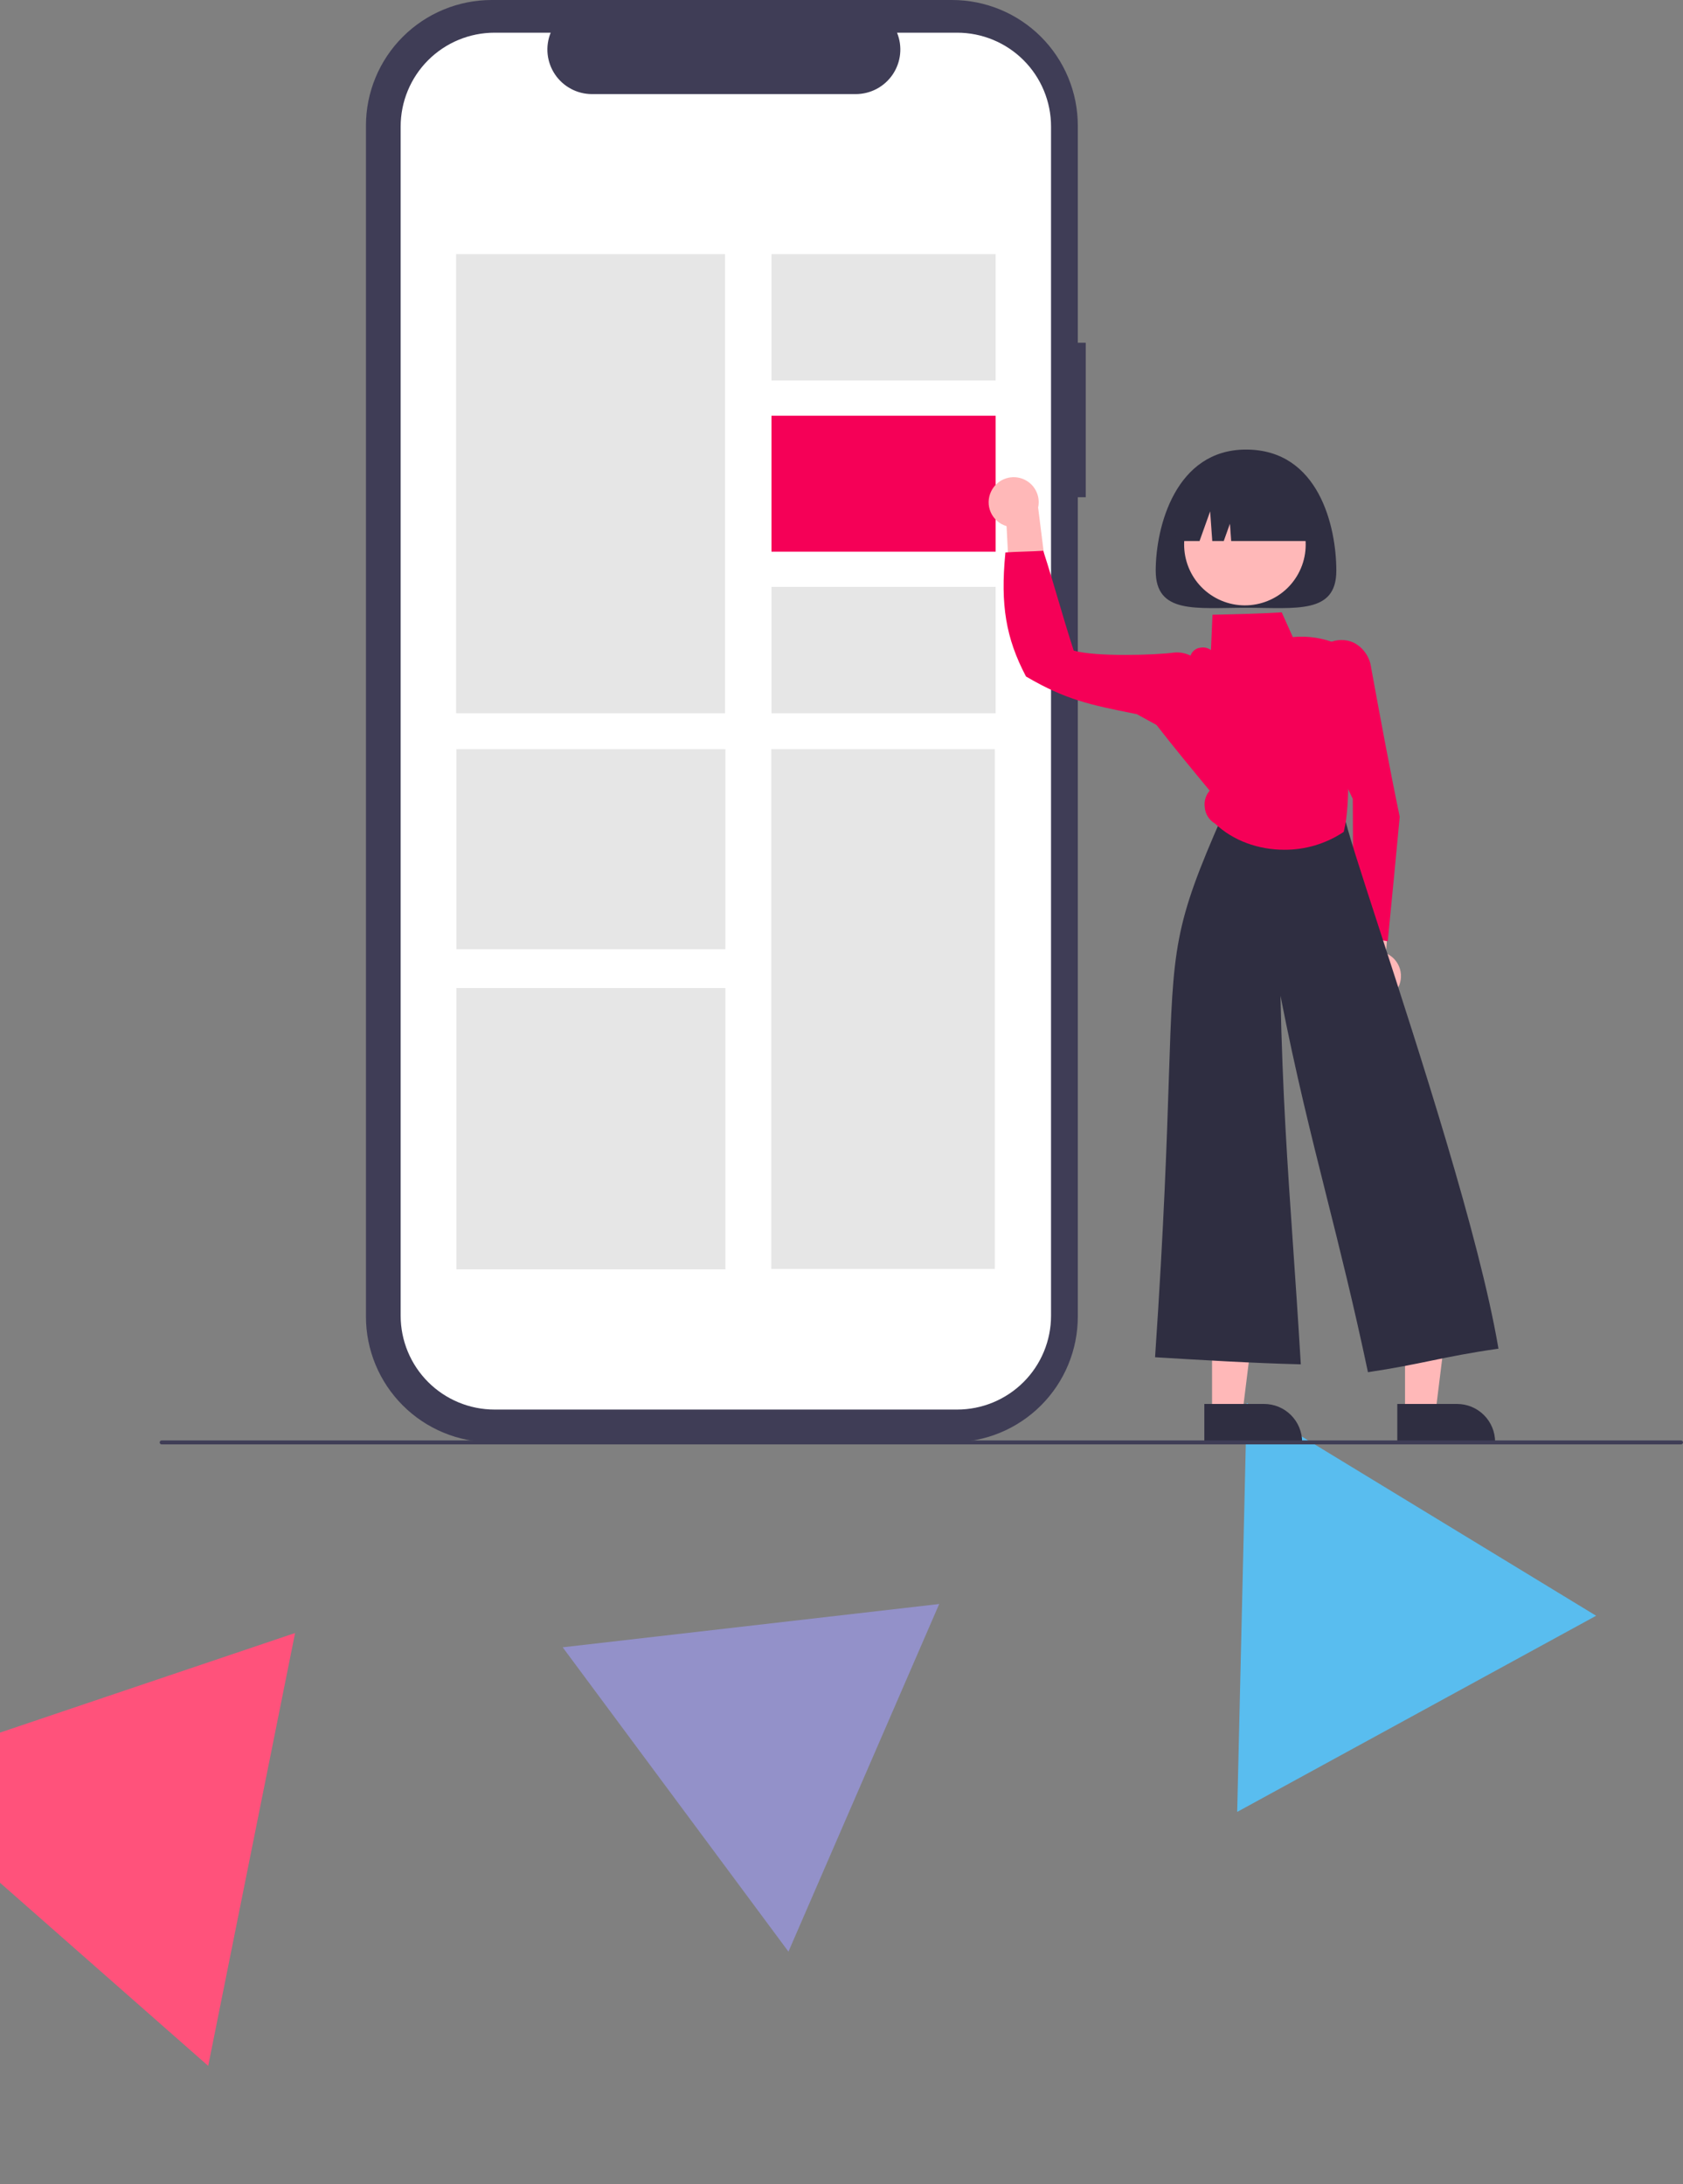 <svg width="664" height="862" viewBox="0 0 664 862" fill="none" xmlns="http://www.w3.org/2000/svg">
<rect x="0" y="0" width="664" height="862" fill="#808080" stroke="none"/>
<path d="M116.419 644.439L82.138 815.26L-48.657 700.161L116.419 644.439Z" fill="#FF527B"/>
<path d="M370.545 632.991L311.069 770.176L222.001 650.076L370.545 632.991Z" fill="#9391C9"/>
<path d="M491.888 553.689L629.727 637.626L488.116 715.03L491.888 553.689Z" fill="#59BDEF"/>
<g clip-path="url(#clip0_914_2)">
<path d="M428.361 135.253H425.231V49.583C425.231 36.433 420.004 23.821 410.699 14.523C401.395 5.224 388.775 1.65931e-05 375.616 1.57901e-10H193.996C187.481 -1.64318e-05 181.029 1.282 175.009 3.774C168.99 6.266 163.52 9.918 158.913 14.523C154.306 19.127 150.651 24.593 148.158 30.608C145.664 36.624 144.381 43.072 144.381 49.583V519.572C144.381 526.084 145.664 532.531 148.158 538.547C150.651 544.563 154.306 550.029 158.913 554.633C163.52 559.237 168.99 562.889 175.009 565.381C181.029 567.873 187.481 569.155 193.996 569.155H375.616C388.775 569.155 401.395 563.932 410.699 554.633C420.004 545.334 425.231 532.723 425.231 519.572V196.234H428.361L428.361 135.253Z" fill="#3F3D56"/>
<path d="M377.618 12.9H353.911C355.001 15.571 355.417 18.469 355.122 21.339C354.828 24.209 353.832 26.962 352.221 29.357C350.611 31.751 348.437 33.713 345.889 35.069C343.341 36.426 340.499 37.136 337.612 37.136H233.565C230.678 37.136 227.836 36.426 225.288 35.069C222.74 33.713 220.566 31.751 218.955 29.357C217.345 26.962 216.349 24.209 216.054 21.339C215.76 18.469 216.176 15.571 217.266 12.9H195.123C185.297 12.9 175.872 16.801 168.924 23.745C161.975 30.689 158.071 40.108 158.071 49.928V519.228C158.071 524.09 159.03 528.905 160.892 533.398C162.754 537.89 165.483 541.972 168.924 545.41C172.364 548.849 176.449 551.576 180.944 553.437C185.44 555.298 190.258 556.256 195.123 556.256H377.618C382.484 556.256 387.302 555.298 391.797 553.437C396.293 551.576 400.377 548.849 403.818 545.41C407.258 541.972 409.988 537.89 411.85 533.398C413.712 528.905 414.67 524.09 414.67 519.228V49.928C414.67 45.065 413.712 40.25 411.85 35.758C409.988 31.265 407.258 27.183 403.818 23.745C400.377 20.307 396.293 17.579 391.797 15.719C387.302 13.858 382.484 12.9 377.618 12.9Z" fill="white"/>
<path d="M286.055 100.295H179.938V281.462H286.055V100.295Z" fill="#E6E6E6"/>
<path d="M392.486 295.653H304.287V500.758H392.486V295.653Z" fill="#E6E6E6"/>
<path d="M392.804 100.295H304.373V150.164H392.804V100.295Z" fill="#E6E6E6"/>
<path d="M392.804 164.051H304.373V217.706H392.804V164.051Z" fill="#F50057"/>
<path d="M392.804 231.594H304.373V281.462H392.804V231.594Z" fill="#E6E6E6"/>
<path d="M286.187 295.653H180.069V374.604H286.187V295.653Z" fill="#E6E6E6"/>
<path d="M286.187 389.909H180.069V500.924H286.187V389.909Z" fill="#E6E6E6"/>
<path d="M527.227 225.213C527.227 242.453 511.275 239.846 491.598 239.846C471.92 239.846 455.969 242.453 455.969 225.213C455.969 207.973 463.761 177.413 491.598 177.413C520.394 177.413 527.227 207.973 527.227 225.213Z" fill="#2F2E41"/>
<path d="M391.062 193.861C390.426 195.147 390.08 196.556 390.048 197.99C390.016 199.423 390.3 200.847 390.878 202.159C391.456 203.472 392.315 204.642 393.394 205.587C394.474 206.531 395.747 207.228 397.126 207.628L398.921 242.441L413.52 231.704L409.577 200.29C410.095 197.932 409.73 195.466 408.551 193.359C407.371 191.252 405.459 189.65 403.177 188.857C400.895 188.065 398.401 188.137 396.168 189.059C393.935 189.981 392.119 191.69 391.062 193.861Z" fill="#FFB8B8"/>
<path d="M551.103 390.604C551.895 389.408 552.415 388.054 552.627 386.635C552.838 385.217 552.736 383.769 552.327 382.395C551.919 381.02 551.213 379.752 550.261 378.679C549.308 377.606 548.132 376.755 546.815 376.186L549.403 341.422L533.572 350.245L533.542 381.905C532.731 384.179 532.784 386.672 533.689 388.91C534.595 391.149 536.291 392.977 538.456 394.05C540.62 395.122 543.103 395.364 545.434 394.729C547.765 394.094 549.782 392.626 551.103 390.604Z" fill="#FFB8B8"/>
<path d="M478.197 557.946H490.163L495.856 511.816L478.194 511.817L478.197 557.946Z" fill="#FFB8B8"/>
<path d="M475.144 554.042L498.711 554.041H498.712C500.685 554.041 502.638 554.429 504.46 555.183C506.282 555.938 507.938 557.043 509.332 558.437C510.727 559.831 511.834 561.485 512.588 563.306C513.343 565.128 513.732 567.079 513.732 569.05V569.538L475.144 569.54L475.144 554.042Z" fill="#2F2E41"/>
<path d="M554.335 557.946H566.302L571.995 511.816L554.333 511.817L554.335 557.946Z" fill="#FFB8B8"/>
<path d="M551.282 554.042L574.85 554.041H574.851C576.823 554.041 578.776 554.429 580.599 555.183C582.421 555.938 584.076 557.043 585.471 558.437C586.866 559.831 587.972 561.485 588.727 563.306C589.482 565.128 589.87 567.079 589.87 569.05V569.538L551.283 569.54L551.282 554.042Z" fill="#2F2E41"/>
<path d="M547.504 371.45L546.984 371.356C542.625 370.567 538.213 369.77 534.334 368.936L533.95 368.853L533.949 368.461C533.882 350.779 533.816 333.1 533.718 315.26C524.453 296.598 520.558 275.73 522.467 254.985L522.489 254.766L522.669 254.637C524.357 253.465 526.328 252.764 528.377 252.606C530.427 252.447 532.482 252.837 534.33 253.736C536.139 254.724 537.685 256.129 538.839 257.836C539.994 259.542 540.723 261.499 540.967 263.544C544.495 282.757 548.146 302.653 552.22 322.259L552.235 322.33L552.228 322.403C550.719 338.393 549.158 354.927 547.557 370.924L547.504 371.45Z" fill="#F50057"/>
<path d="M539.703 541.506L539.608 541.056C534.01 514.592 528.605 493.041 523.379 472.2C517.116 447.224 511.18 423.556 505.188 392.929C506.011 431.552 507.923 459.3 510.12 491.196C511.112 505.598 512.138 520.491 513.178 537.876L513.21 538.407L512.679 538.394C493.949 537.914 474.76 536.758 456.202 535.64L455.711 535.611L455.744 535.12C459.258 483.366 460.359 449.736 461.163 425.18C462.859 373.372 463.119 365.409 482.43 321.564C483.162 319.9 487.529 314.985 492.33 315.734L530.324 321.644L530.39 321.978C531.463 327.375 536.783 343.751 544.146 366.416C559.888 414.868 583.676 488.09 591.107 531.737L591.191 532.231L590.694 532.301C579.901 533.834 572.132 535.431 564.62 536.974C557.512 538.436 550.162 539.945 540.158 541.437L539.703 541.506Z" fill="#2F2E41"/>
<path d="M506.682 335.34C496.541 335.341 486.518 331.824 479.333 324.978C478.21 324.325 477.26 323.412 476.564 322.316C475.868 321.219 475.445 319.972 475.332 318.679C475.148 317.494 475.225 316.283 475.559 315.131C475.893 313.979 476.474 312.914 477.264 312.011C470.219 303.49 462.946 294.683 455.983 285.714L455.791 285.467L456.014 285.042C460.569 276.344 465.279 267.351 469.803 258.465C470.118 257.691 470.636 257.015 471.303 256.511C471.97 256.006 472.761 255.69 473.592 255.598C474.314 255.461 475.057 255.473 475.774 255.634C476.491 255.794 477.168 256.099 477.764 256.529L477.773 256.313C477.962 251.815 478.151 247.316 478.345 243.052L478.366 242.597L478.822 242.586C487.52 242.395 496.513 242.196 505.347 241.673L505.683 241.653L510.065 251.42C517.181 250.73 524.342 252.182 530.626 255.591L530.915 255.745L530.881 256.071C529.119 272.858 529.502 289.8 532.022 306.49C531.885 314.11 531.738 321.899 530.191 328.107L530.146 328.288L529.991 328.393C523.085 332.973 514.97 335.391 506.682 335.34Z" fill="#F50057"/>
<path d="M469.356 292.964L468.772 292.696C461.958 289.28 455.123 285.49 448.513 281.826L447.6 281.647C430.196 278.156 420.609 276.234 404.908 267.032L404.787 266.96L404.723 266.837C396.861 251.828 394.668 238.708 396.631 218.43L396.67 218.023L397.077 217.991C398.779 217.853 401.554 217.76 404.236 217.671C406.846 217.584 409.545 217.494 411.2 217.364L411.584 217.333L411.703 217.699C413.76 224.049 415.508 229.972 417.358 236.243C419.26 242.69 421.226 249.353 423.621 256.756C432.388 259.274 455.891 258.521 463.199 257.526C467.417 257.094 471.677 259.042 474.617 262.715L474.753 262.884L474.718 263.098C473.109 272.911 471.261 282.781 469.475 292.326L469.356 292.964Z" fill="#F50057"/>
<path d="M512.197 226.428C518.548 214.817 514.278 200.26 502.66 193.913C491.041 187.566 476.474 191.833 470.123 203.444C463.772 215.054 468.042 229.612 479.66 235.959C491.278 242.306 505.846 238.039 512.197 226.428Z" fill="#FFB8B8"/>
<path d="M463.777 213.507H473.26L477.443 201.801L478.28 213.507H482.812L485.252 206.679L485.74 213.507H519.417C519.417 206.78 516.743 200.329 511.984 195.573C507.224 190.816 500.769 188.144 494.038 188.144H489.157C482.426 188.144 475.97 190.816 471.211 195.573C466.451 200.329 463.777 206.78 463.777 213.507Z" fill="#2F2E41"/>
<path d="M663.217 570H63.783C63.575 570 63.376 569.917 63.229 569.771C63.082 569.624 63 569.425 63 569.218C63 569.01 63.082 568.811 63.229 568.665C63.376 568.518 63.575 568.436 63.783 568.436H663.217C663.425 568.436 663.624 568.518 663.771 568.665C663.918 568.811 664 569.01 664 569.218C664 569.425 663.918 569.624 663.771 569.771C663.624 569.917 663.425 570 663.217 570Z" fill="#3F3D56"/>
</g>
<defs>
<clipPath id="clip0_914_2">
<rect width="601" height="570" fill="white" transform="translate(63)"/>
</clipPath>
</defs>
</svg>

